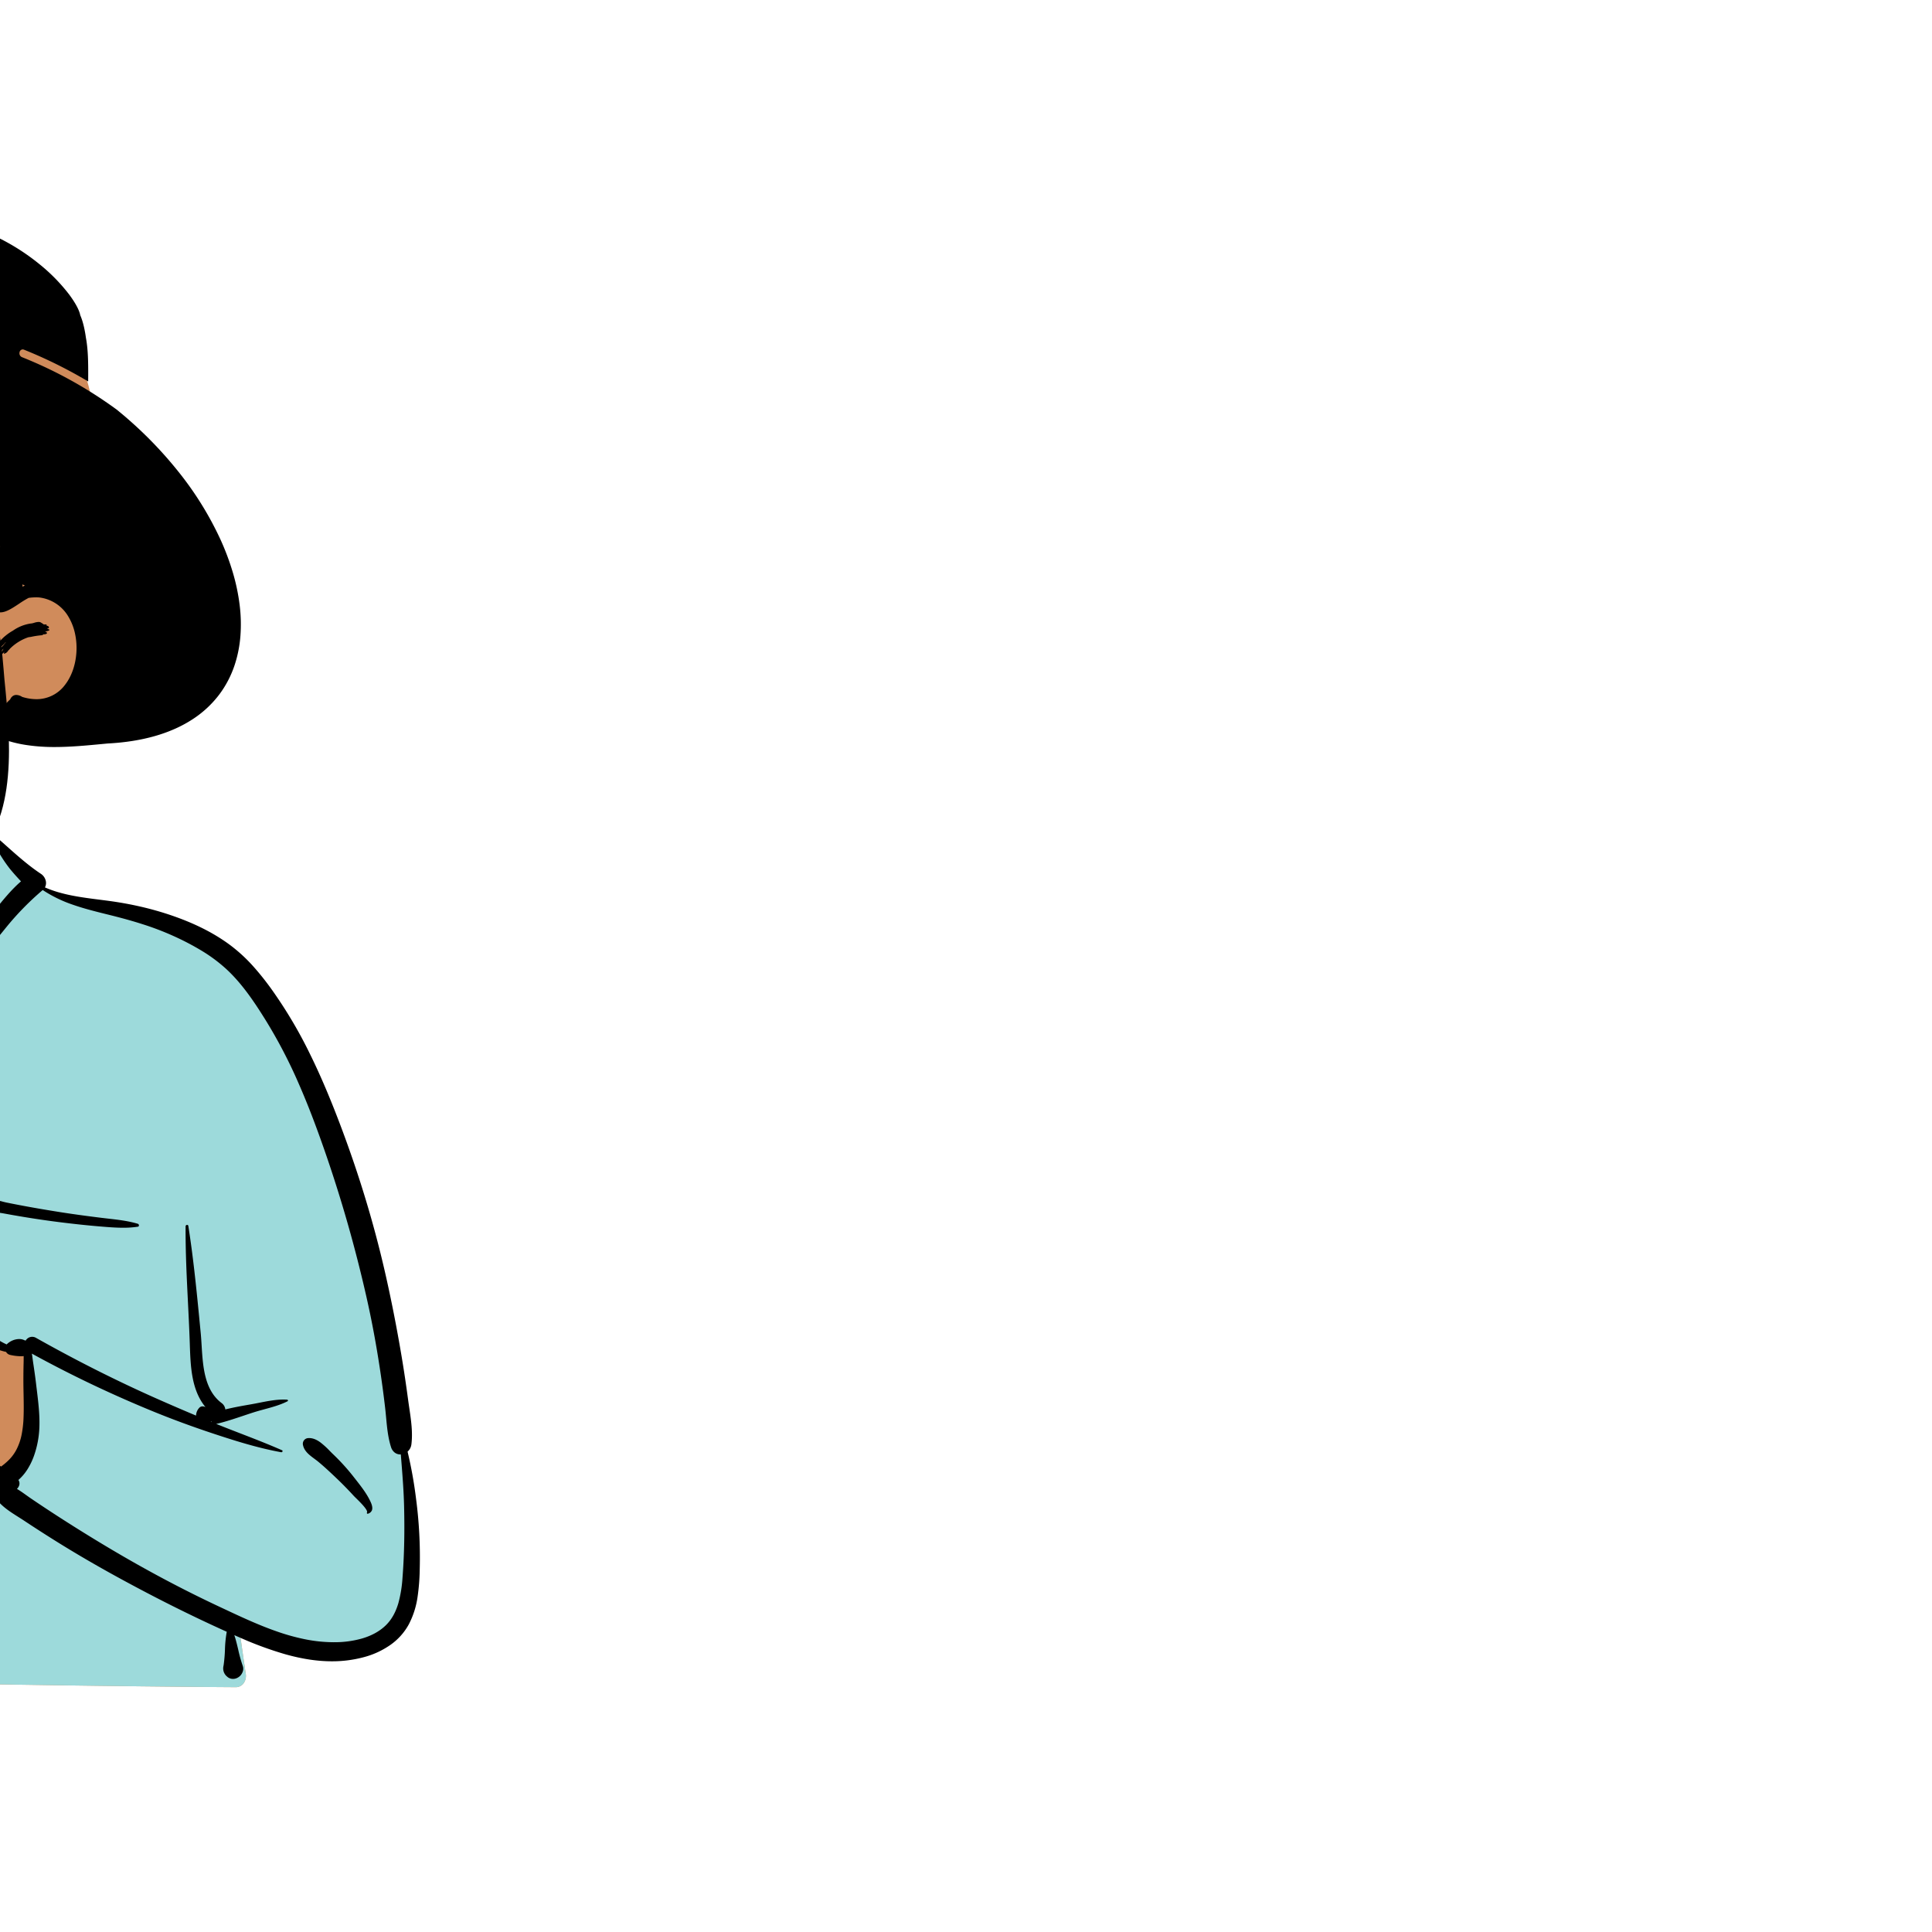 <?xml version="1.0" standalone="no"?>
<svg viewBox="-350 -150 1500 1500" style="width: 487.5px; height: 487.5px; justify-content: center; align-self: center; transform: scale(-1, 1);" xmlns="http://www.w3.org/2000/svg" width="609" height="609"><g transform="rotate(0 415.913 588.964)"><g id="body_Coffee" data-name="body/Coffee" transform="translate(0 459)"><rect id="_Cup" data-name="☕️ Cup" width="229" height="282" transform="translate(461 279)" fill="#fdea6b"></rect><path id="_Skin" data-name="✋ Skin" d="M138.156,716.926h-.015a7.574,7.574,0,0,1-5.939-2.6,9.854,9.854,0,0,1-2-7.836c1.015-6.725,2-13.565,2.951-20.179l0-.011,0-.025c.525-3.648,1.068-7.42,1.61-11.13a249.267,249.267,0,0,1-63.394,8.715,196.276,196.276,0,0,1-27.022-1.834A174.95,174.95,0,0,1,17.771,676.2c-.416-.424-.572-.771-.462-1.031.19-.453,1.146-.663,3.01-.663.7,0,1.425.027,2.172.058l.173.007c.641.026,1.246.051,1.737.051a4.035,4.035,0,0,0,.993-.079A52.221,52.221,0,0,1,8.3,655.329a63.709,63.709,0,0,1-4.648-11.683,85.987,85.987,0,0,1-2.612-12.634,149.288,149.288,0,0,1-.8-26.827c.436-9.074,1.38-18.059,2.292-26.747l0-.015c.5-4.8.98-9.338,1.356-13.734,3.2-20.636,6.115-42.069,8.934-62.8l0-.017c7.2-52.933,14.645-107.667,28.012-159.773,3.453-13.46,7.233-26.45,11.236-38.609,4.29-13.032,9.009-25.637,14.024-37.465,5.313-12.53,11.153-24.647,17.358-36.016A360.318,360.318,0,0,1,104.7,194.751a247.02,247.02,0,0,1,26.925-30.586,225.748,225.748,0,0,1,31.822-25.546,197.158,197.158,0,0,1,35.969-18.858,173.423,173.423,0,0,1,39.365-10.519l1.51-.206c2.608-.348,5.322-.664,7.947-.969,13.757-1.6,27.979-3.256,39.611-10.492,6.05-4.829,10.7-11.171,15.207-17.3,3.548-4.832,6.9-9.4,10.646-12.8a23.8,23.8,0,0,1,5.974-4.094,16.724,16.724,0,0,1,6.949-1.592h.085a13.278,13.278,0,0,1,6.166,2.022c2.243,1.229,4.643,2.885,7.183,4.638,2.375,1.639,4.83,3.333,7.353,4.813.343-5.927,2.3-11.227,4.187-16.353a56.552,56.552,0,0,0,3.164-10.548l.1-.681c.243-1.77.378-3.524.508-5.219.557-7.256,1.083-14.108,9.833-21.285a68.619,68.619,0,0,1,13.729-7.862,120.026,120.026,0,0,1,17.415-6.05,155.17,155.17,0,0,1,19.522-3.888A151.408,151.408,0,0,1,435.92,0a107.645,107.645,0,0,1,23.557,2.389c7.534,1.7,13.836,4.27,18.733,7.634a63.745,63.745,0,0,1,12.1,10.959,73.845,73.845,0,0,1,8.668,12.7c4.895,8.936,8.216,18.511,11.733,28.649,2.55,7.35,5.186,14.949,8.482,22.3a20.055,20.055,0,0,1,8.608-1.766,32.215,32.215,0,0,1,15.517,4.272,25.529,25.529,0,0,1,6.013,4.672,15.213,15.213,0,0,1,3.512,5.769c2.4,2.921,3.466,8.94,4.5,14.761v.006c.75,4.236,1.458,8.237,2.639,11.039,7.61,1.211,14.993,2.748,21.943,4.566a189.37,189.37,0,0,1,19.637,6.268,162.076,162.076,0,0,1,17.478,7.877,145.67,145.67,0,0,1,15.467,9.393,138.71,138.71,0,0,1,13.6,10.815A140.347,140.347,0,0,1,660,174.444a150.443,150.443,0,0,1,10.321,13.381,169.62,169.62,0,0,1,8.9,14.524,216,216,0,0,1,14.131,32.106,336.618,336.618,0,0,1,10.223,35.561c5.494,23.491,9.349,48.374,13.447,78.509,5.474,30.877,13.016,62.283,20.31,92.654v.005h0c4.732,19.7,9.624,40.076,13.923,60.173,4.823,22.546,8.365,42.322,10.828,60.458a474.943,474.943,0,0,1,4.6,60.873c.075,10.4-.266,20.708-1.014,30.633-.785,10.415-2.045,20.773-3.745,30.785a65.121,65.121,0,0,1,6.354,11.418,11.247,11.247,0,0,1,1.521,6.053,12.663,12.663,0,0,1-1.676,5.878,10.99,10.99,0,0,1-9.509,5.791h-.006c-.162,0-.328,0-.493-.012-3.249-.285-6.539-.605-9.721-.914h-.013c-8.083-.785-16.44-1.6-24.738-1.907-16.838-.585-34.969-.869-55.428-.869-11.929,0-24.891.094-40.793.3l-4.373.058c-64.888.807-130.839,1.948-194.618,3.052C333.3,714.595,234.922,716.3,138.156,716.926ZM492.333,354.663v0c-2.216,9.559,1.359,17.335,5.143,25.567a88.084,88.084,0,0,1,5.311,13.509c.9,3.279.557,8.343.254,12.81-.124,1.822-.241,3.542-.254,4.939.168,2.678,1.6,5.632,2.989,8.488,1.766,3.638,3.591,7.4,2.969,10.786-1.461,7.955-5.356,15.943-9.123,23.668-3.209,6.581-6.527,13.386-8.247,20.035a35.336,35.336,0,0,0-1.24,9.956,26.462,26.462,0,0,0,2.2,9.928c6,11.8,24.08,17.852,36.044,21.854l.06.02a52.778,52.778,0,0,0,10.5,2.749,74.265,74.265,0,0,0,11.739.894,95.721,95.721,0,0,0,34.933-6.78,70.652,70.652,0,0,0,14.864-8.024,43.021,43.021,0,0,0,10.717-10.714c4.83-7.184,10.229-21.449,14.566-32.91,2.668-7.05,4.971-13.135,6.691-16.492l1.02-14.243c1.188-16.724,2.447-35.814,2.354-50.71-.1-16.544-1.845-25.761-5.324-28.177-7.73-5.37-18.823-9.35-32.97-11.827a236.1,236.1,0,0,0-40.161-3.045c-15.058,0-28.274,1.009-36.709,1.855-9.8.984-15.988,2.029-16.515,2.375-1.2.791-2.22,1.388-3.118,1.915-2.491,1.462-3.994,2.345-5.787,5.177-2.385.317-4.818.651-7.231.994-1.6.524-2.44,1.608-2.235,2.9a3.285,3.285,0,0,0,1.328,2.04,4.764,4.764,0,0,0,2.9.914,6.57,6.57,0,0,0,2.331-.451Z" transform="translate(29 -16)" fill="#d08b5b"></path><path id="_Top" data-name="👕 Top" d="M138.141,655.075a7.574,7.574,0,0,1-5.939-2.6,9.854,9.854,0,0,1-2-7.836c1.018-6.741,2-13.578,2.953-20.189l.023-.162c.519-3.6,1.055-7.33,1.59-10.994a249.265,249.265,0,0,1-63.394,8.715,196.278,196.278,0,0,1-27.022-1.834,174.942,174.942,0,0,1-26.584-5.819c-.416-.424-.571-.771-.462-1.031.19-.453,1.146-.663,3.01-.663.7,0,1.424.027,2.172.058l.173.007c.642.026,1.248.051,1.737.051a4.034,4.034,0,0,0,.993-.079A52.222,52.222,0,0,1,8.3,593.478a63.708,63.708,0,0,1-4.648-11.683A85.977,85.977,0,0,1,1.043,569.16a149.288,149.288,0,0,1-.8-26.827c.436-9.074,1.38-18.059,2.292-26.747.5-4.805.981-9.344,1.358-13.749,3.2-20.636,6.115-42.068,8.934-62.8l0-.017c7.2-52.933,14.645-107.667,28.012-159.773,3.453-13.46,7.233-26.45,11.236-38.609,4.29-13.032,9.008-25.637,14.024-37.465,5.313-12.53,11.153-24.647,17.358-36.016A360.316,360.316,0,0,1,104.7,132.9a247.02,247.02,0,0,1,26.925-30.586,225.749,225.749,0,0,1,31.822-25.546A197.159,197.159,0,0,1,199.418,57.91a173.423,173.423,0,0,1,39.365-10.519l1.51-.206,1.52-.2c2.121-.27,4.311-.525,6.43-.771,13.755-1.6,27.978-3.255,39.608-10.492,6.049-4.829,10.7-11.171,15.207-17.3,3.4-4.629,6.608-9,10.164-12.353a25.452,25.452,0,0,1,5.638-4.136A16.949,16.949,0,0,1,325.345,0l9.928,6.092,57.659,28.5c5.563,1.558,9.794,3.294,12.575,5.161s4.192,3.916,4.192,6.092V90.366c0,2.965,2.647,7.875,7.867,14.595s13.162,15.438,23.6,25.912l19.382-19.321-.434-2.53c-1.836-10.852-2.767-18.211-2.767-21.875,0-.986,1.2-2.684,3.555-5.047a130.319,130.319,0,0,1,10.666-9.2c9.437-7.483,23.791-17.866,42.664-30.86l16.591-15.62-1.769-5.379a30.879,30.879,0,0,1,7.686,1.387,32.562,32.562,0,0,1,7.12,3.173c4.624,2.781,7.815,6.376,8.985,10.123,2.4,2.921,3.466,8.94,4.5,14.761v.006c.75,4.236,1.458,8.237,2.639,11.039,7.61,1.211,14.993,2.748,21.943,4.566a189.368,189.368,0,0,1,19.637,6.268,162.076,162.076,0,0,1,17.478,7.877,145.67,145.67,0,0,1,15.467,9.393,138.709,138.709,0,0,1,13.6,10.815A140.344,140.344,0,0,1,660,112.593a150.444,150.444,0,0,1,10.321,13.381,169.621,169.621,0,0,1,8.9,14.524A216,216,0,0,1,693.354,172.6a336.619,336.619,0,0,1,10.223,35.561c5.494,23.491,9.349,48.374,13.447,78.509,5.474,30.877,13.016,62.283,20.31,92.654v.005h0c4.732,19.7,9.624,40.076,13.923,60.173,4.823,22.546,8.365,42.322,10.828,60.458a474.944,474.944,0,0,1,4.6,60.873c.075,10.4-.266,20.708-1.014,30.633-.785,10.415-2.045,20.772-3.745,30.785a65.114,65.114,0,0,1,6.354,11.418,11.246,11.246,0,0,1,1.521,6.053,12.664,12.664,0,0,1-1.676,5.878,10.99,10.99,0,0,1-9.509,5.791h-.006c-.161,0-.327,0-.493-.011-3.238-.285-6.52-.6-9.694-.912l-.027,0c-8.089-.786-16.45-1.6-24.751-1.908-16.843-.585-34.974-.869-55.43-.869-11.927,0-24.888.094-40.791.3l-4.373.058c-64.865.807-130.816,1.948-194.594,3.051h-.022c-95.138,1.646-193.514,3.347-290.281,3.977ZM302.573,391.284l-8.024,58.2,19.3,41.559,43.7-14.721,71.21-18.77L469.618,416.1l23.05-7.738a42.407,42.407,0,0,0-2.519,12.091,26.818,26.818,0,0,0,2.184,12.048c6,11.8,24.08,17.852,36.044,21.854l.06.02a52.789,52.789,0,0,0,10.5,2.75,74.261,74.261,0,0,0,11.739.894,95.727,95.727,0,0,0,34.933-6.78,70.655,70.655,0,0,0,14.864-8.024A43.02,43.02,0,0,0,611.188,432.5c4.83-7.184,10.229-21.449,14.566-32.91,2.668-7.05,4.971-13.135,6.691-16.492l1.319-18.5c1.17-16.8,2.227-34.273,2.037-48.186-.211-15.458-1.947-24.107-5.307-26.441-7.73-5.37-18.823-9.349-32.97-11.827a236.1,236.1,0,0,0-40.161-3.045c-15.058,0-28.274,1.009-36.709,1.855-9.8.984-15.988,2.029-16.515,2.375-1.2.791-2.22,1.388-3.118,1.915-2.491,1.462-3.994,2.345-5.787,5.177l-1.264.169,7.111-9.645-2.517-1.345c-8.943-4.742-16.426-8.348-22.242-10.719s-10.13-3.573-12.82-3.573c-2.815,0-7.164,2.216-12.928,6.586a225.622,225.622,0,0,0-21.818,19.759l-1.543.713a274.3,274.3,0,0,0-26.389,13.77c-6.978,4.244-12.251,8.219-15.674,11.815l-.246.26c-6.918,7.422-20.8,27.427-41.275,59.459l-29.786,17.616Zm199.674-61.213-10.768-20.614V293.08a7.31,7.31,0,0,0,.854-.268c-2.216,9.56,1.358,17.336,5.142,25.569a99.619,99.619,0,0,1,4.773,11.689Z" transform="translate(29 45.851)" fill="#9ddadb"></path><path id="_Ink" data-name="🖍 Ink" d="M145.082,687.489a7.273,7.273,0,0,1-3.363-.824l-.243-.133-.408-.234a8.148,8.148,0,0,1-3.277-3.809,6.751,6.751,0,0,1-.3-4.981,112,112,0,0,0,3.559-12.762c.88-3.719,1.789-7.562,3.025-11.239l-2.1.937-2.763,1.2a273.17,273.17,0,0,1-34.7,12.714c-13.107,3.679-24.96,5.468-36.236,5.468A94.56,94.56,0,0,1,43.6,670.64a64.759,64.759,0,0,1-20.208-9.2A47.013,47.013,0,0,1,8.572,645.092a66.293,66.293,0,0,1-6.744-21.058A166.607,166.607,0,0,1,.113,601.862a347.237,347.237,0,0,1,2.9-54.514,331.067,331.067,0,0,1,6.54-36.3,8.969,8.969,0,0,1-2.971-5.721c-1.148-9.266.276-18.878,1.652-28.174l0-.025c.312-2.109.635-4.289.918-6.409,1.572-11.773,3.194-22.619,4.961-33.156,3.844-22.936,8.256-45.3,13.113-66.469,4.421-19.271,9.661-38.845,15.575-58.177,5.782-18.9,12.358-38.067,19.548-56.966l1.251-3.27c7.435-19.331,14.581-35.875,21.845-50.576a351.226,351.226,0,0,1,27.9-47.45A214.113,214.113,0,0,1,129.432,134.2a122.612,122.612,0,0,1,19.234-17.431c12.277-8.873,26.784-16.1,44.35-22.1A240.839,240.839,0,0,1,216.873,87.9c7.819-1.8,16.027-3.283,24.4-4.423,2.482-.338,5.025-.661,7.485-.974,14.31-1.821,29.106-3.7,42.352-9.527a7.27,7.27,0,0,1-.464-5.742,8.9,8.9,0,0,1,3.5-4.737c9.694-6.4,18.757-14.488,27.522-22.306,1.283-1.144,2.609-2.327,3.922-3.49a2.89,2.89,0,0,1,1.93-.765,2.941,2.941,0,0,1,2.471,1.4,2.723,2.723,0,0,1,.015,2.77A112.925,112.925,0,0,1,318.484,58.34c-2.859,3.543-5.912,6.872-8.786,9.942,7.6,6.572,14.053,14.6,20.3,22.362l.383.476c1.944,2.416,3.885,4.887,5.763,7.277,5.916,7.529,12.033,15.313,18.87,22.241a80.886,80.886,0,0,0,14.177,11.554,79.122,79.122,0,0,0,16.423,7.948l2.4.833a95.218,95.218,0,0,1,17.667,7.91c6.19,3.756,10.691,8.088,13.76,13.244a2.474,2.474,0,0,1,0,2.548,2.745,2.745,0,0,1-2.314,1.42,2.4,2.4,0,0,1-1.28-.376c-7.456-4.617-15.9-6.925-24.071-9.157-4.66-1.273-9.478-2.59-14.089-4.323a90.765,90.765,0,0,1-17.3-8.734,102.348,102.348,0,0,1-15.182-12.076c-7.843-7.517-14.765-16.045-21.458-24.291l-.034-.042c-1.367-1.684-2.78-3.425-4.18-5.131a221.583,221.583,0,0,0-26.689-26.945A102.219,102.219,0,0,1,269.07,86.544c-8.022,2.791-16.329,4.913-25.577,7.2l-1.894.469c-10.127,2.507-18.348,4.794-25.871,7.2A219.245,219.245,0,0,0,190.662,111a204,204,0,0,0-21.1,11.06,120.954,120.954,0,0,0-19.1,14.166c-12.794,11.741-22.678,26.906-30.939,40.2a387.374,387.374,0,0,0-25.809,49.74c-6.6,15.1-13.006,31.736-20.152,52.34-6.315,18.212-12.221,36.928-17.553,55.629C50.722,352.68,45.86,371.694,41.56,390.647c-4.231,18.652-7.78,37.716-10.85,58.28-1.39,9.309-2.652,18.839-3.752,28.327-.284,2.448-.518,4.956-.745,7.382l0,.021c-.711,7.6-1.446,15.458-3.793,22.814a8.451,8.451,0,0,1-2.968,4.377,7.142,7.142,0,0,1-4.272,1.376c-.123,0-.247,0-.369-.009l-.638,7.979c-.814,10.231-1.631,21.128-1.9,31.983-.483,19.463-.144,36.9,1.039,53.3l.181,2.422a97.888,97.888,0,0,0,3.223,19.811c2.147,7.262,5.345,12.89,9.778,17.206,4.656,4.535,10.812,7.957,18.294,10.169a77.606,77.606,0,0,0,20.928,2.929c.434.005.866.008,1.285.008a113.916,113.916,0,0,0,22.227-2.312,164.53,164.53,0,0,0,21.722-6.026c14.291-4.953,28.137-11.452,41.528-17.738l3.466-1.626c14.188-6.646,28.568-13.839,42.74-21.38,13.8-7.343,27.812-15.232,41.643-23.447,13.812-8.2,27.744-16.844,41.408-25.681,6.636-4.293,13.341-8.736,19.93-13.2,1.315-.892,2.626-1.828,3.894-2.734l0,0c2.36-1.685,4.8-3.427,7.3-4.907a6.176,6.176,0,0,1-1.872-3.215,4.854,4.854,0,0,1,.725-3.705,37.876,37.876,0,0,1-7.157-8.486,53.372,53.372,0,0,1-4.949-10.306,74.565,74.565,0,0,1-4.176-22c-.376-9.675.813-19.462,1.963-28.926l.006-.05c.184-1.515.374-3.082.555-4.621.679-5.789,1.516-11.5,2.318-16.816.14-.927.262-1.852.392-2.83.177-1.334.359-2.714.586-4.073-14.842,8.156-30.2,16.03-45.647,23.406-15.24,7.277-31.016,14.283-46.891,20.823-15.707,6.472-31.848,12.43-49.344,18.214l-3.379,1.112c-9.562,3.13-16.948,5.393-23.947,7.335-8.831,2.451-16.795,4.307-24.347,5.674a.829.829,0,0,1-.148.013.99.99,0,0,1-.925-.777.658.658,0,0,1,.423-.778c10.561-4.66,21.539-8.9,32.155-13.007,5.376-2.078,10.936-4.227,16.371-6.4l2.654-1.081a5.316,5.316,0,0,1-.951-.138c-6.7-1.618-13.455-3.884-19.984-6.076l-.016-.005c-2.679-.9-5.449-1.829-8.159-2.694s-5.578-1.644-8.354-2.4c-6.138-1.667-12.486-3.39-18.015-6.241a.564.564,0,0,1-.313-.641.732.732,0,0,1,.645-.582c.908-.063,1.859-.095,2.827-.095,6.188,0,12.624,1.271,18.848,2.5,2.111.417,4.1.811,6.1,1.159l3.336.584c5.113.9,11.055,1.984,16.863,3.427a7.127,7.127,0,0,1,2.723-4.831c13.552-10.036,14.688-28.547,15.691-44.879v-.009c.206-3.346.4-6.506.693-9.532l1.293-13.344c2.193-22.526,4.642-46.478,8.332-69.889a.889.889,0,0,1,.932-.775,1.14,1.14,0,0,1,1.186,1.061c.13,19.688-.865,39.646-1.827,58.947-.442,8.87-.9,18.042-1.242,27.08l-.168,4.707-.025.742c-.591,17.47-1.2,35.533-12.2,48.965a4.527,4.527,0,0,1,2.247-.624,3.436,3.436,0,0,1,2.683,1.214,9.191,9.191,0,0,1,2.42,5.956c9.7-4.067,19.825-8.434,30.088-12.98,15.762-6.983,31.782-14.57,47.615-22.548,15.405-7.764,31.046-16.106,46.487-24.8a5.836,5.836,0,0,1,8.05,2.047l.235-.034a1.011,1.011,0,0,1,.12-.01l.233-.011h.026a9.245,9.245,0,0,1,4.507-1.1,14.165,14.165,0,0,1,9.36,3.871c.089.086.171.18.244.263l.055.063a49.622,49.622,0,0,0,13.009-8.528,104.48,104.48,0,0,0,11.283-12.118c3.169-3.944,6.339-8.341,9.691-13.441,2.745-4.178,5.432-8.546,8.031-12.771,3.943-6.409,8.02-13.035,12.437-19.238A111.4,111.4,0,0,1,390.1,344.456a89.081,89.081,0,0,1,20.067-13.869,122.326,122.326,0,0,1,22.8-8.74,1.555,1.555,0,0,1,.427-1.276,2.2,2.2,0,0,1,1.509-.862,2.148,2.148,0,0,1,.922.249.374.374,0,0,1,.167.158l1.536-2.625c1.117-1.9,1.752-2.926,2-3.237,1.775-2.236,3.624-4.48,5.5-6.672a47.4,47.4,0,0,1,10.956-9.925,20.742,20.742,0,0,1,11.175-3.09c5.6,0,11.333,1.872,16.874,3.682l.127.041c3.705,1.21,7.463,2.467,11.1,3.682l.1.033c1.91.638,3.885,1.3,5.828,1.944l.585.192c.35.112.7.223,1.094.345a30.468,30.468,0,0,1,5.825,2.27,8.871,8.871,0,0,1,4.671,9.817,191.481,191.481,0,0,1,47.109-5.607,246.192,246.192,0,0,1,39.141,3.247,285.378,285.378,0,0,1,37.779,8.832,4.746,4.746,0,0,1,3.325,3.324,286.242,286.242,0,0,1,4.678,34.905,227.7,227.7,0,0,1-.217,35.2,198.856,198.856,0,0,1-4.832,29.926,161.721,161.721,0,0,1-9.851,28.645l-.48,1.045c-5.02,10.854-10.135,19.446-15.637,26.268a62.274,62.274,0,0,1-10.9,10.747,40.018,40.018,0,0,1-13.2,6.684,56.632,56.632,0,0,1-15.52,1.841c-4.546,0-9.165-.329-13.633-.646-2.345-.167-4.77-.339-7.111-.457-2.584-.13-5.228-.237-7.785-.341h-.006c-8.861-.359-18.023-.729-26.852-2.131a42.808,42.808,0,0,1-14.1-4.713,35.748,35.748,0,0,1-11.2-9.692c-5.443-7.163-8.306-15.9-10.589-24.271-1.228.391-2.237.744-3.173,1.11a34.9,34.9,0,0,0-11.517,7.769c-3.226,3.125-6.173,6.609-9.024,9.979a112.484,112.484,0,0,1-11.094,11.9,85.169,85.169,0,0,1-22.7,14.169,148.748,148.748,0,0,1-21.613,7.238c-7.344,1.913-14.921,3.477-22.247,4.99l-.062.013c-3.153.651-6.414,1.325-9.613,2.017l-1.262.275c-5.7,1.25-13.159,2.986-20.368,5.335a95.757,95.757,0,0,0-19.17,8.412,8.19,8.19,0,0,1-2.71,5.337,6.817,6.817,0,0,1,2.071,3.688,6.122,6.122,0,0,1-.916,4.414c-4.352,6.907-11.4,11.363-18.209,15.673l-.009.006c-1.318.834-2.682,1.7-4,2.56l-.524.346c-7.878,5.223-15.937,10.415-23.951,15.43-15.7,9.827-32.055,19.374-50.015,29.184-13.945,7.618-27.842,14.9-41.305,21.64-14.188,7.1-28.36,13.842-42.122,20.028a93.579,93.579,0,0,1,1.4,13.971,114.62,114.62,0,0,0,.956,11.451l.2,1.2a8.173,8.173,0,0,1-2.345,7.785l-.228.209,0-.028-.2.185-.068.057.023-.018a7.265,7.265,0,0,1-.765.62l-.333.214A6.739,6.739,0,0,1,145.082,687.489ZM307.618,436.868c.01.693.012,1.406.015,2.035,0,1.023.008,1.989.034,2.951.115,4.367.174,9.023.174,13.838,0,3.488-.068,7.033-.134,10.461-.117,6.074-.238,12.353.019,18.522a82.571,82.571,0,0,0,1.428,12.887,43.736,43.736,0,0,0,4.236,12.207,32.871,32.871,0,0,0,5.214,7.2,49.123,49.123,0,0,0,6.552,5.649,106.471,106.471,0,0,1,18.667-8.886A180.006,180.006,0,0,1,363.8,507.76c5.337-1.3,10.806-2.476,16.1-3.615l.007,0c10.925-2.352,22.222-4.783,32.99-8.419a86.782,86.782,0,0,0,21.793-10.619c6.532-4.5,11.736-10.571,16.767-16.438l.057-.067q.655-.764,1.312-1.527l.873-1.008c5.55-6.366,11.814-12.752,19.993-16.35a61.463,61.463,0,0,1,8.642-2.78c4.807-1.293,9.775-2.63,13.523-5.549,3.112-2.426,3.424-5.874,3.754-9.525l.019-.214a18.619,18.619,0,0,1-2.656.177,48.206,48.206,0,0,1-6.617-.621l-.014,0c-.855-.12-1.738-.244-2.593-.344l-2.008-.235a81.514,81.514,0,0,1-10.851-1.847.709.709,0,0,1,0-1.356,90.322,90.322,0,0,1,12.333-2.02l.527-.062,1.027-.128c.5-.066,1.016-.137,1.514-.206l.012,0a48.79,48.79,0,0,1,6.621-.614,17.4,17.4,0,0,1,3.842.391,32.775,32.775,0,0,1,3.111-7.708c.6-1.077,1.349-2.182,2.144-3.352,1.836-2.7,3.733-5.5,4.086-8.394a6.77,6.77,0,0,0-.723-3.8l-.2-.374a3.162,3.162,0,0,0-.963-1.161.823.823,0,0,1-.365.185,5.863,5.863,0,0,1-6.97-2.773,110.375,110.375,0,0,1-11.944.591c-2.041.027-3.969.053-5.828.136l-5.563.269c-1.831.084-4.242.18-6.652.181a52.349,52.349,0,0,1-11.092-.99.982.982,0,0,1-.711-.9.847.847,0,0,1,.476-.9c5.963-2.55,12.9-3.573,19.6-4.561.974-.144,1.981-.292,2.95-.441,2.732-.42,5.523-.779,8.223-1.126l.067-.009c1.335-.172,2.715-.349,4.07-.532.878-.118,1.792-.265,2.677-.406h.008a55.3,55.3,0,0,1,5.808-.72,16.44,16.44,0,0,0,3.382-7.477,18.327,18.327,0,0,0-.362-7.957,17.863,17.863,0,0,0-3.5-6.788,15,15,0,0,0-6.154-4.452,10.925,10.925,0,0,1-4.543.9,32.5,32.5,0,0,1-3.885-.317l-.014,0c-.761-.092-1.547-.187-2.361-.257-4.385-.376-8.015-.551-11.425-.551h-.415a98.08,98.08,0,0,0-9.818.72,96.753,96.753,0,0,1-10.138.727,36.791,36.791,0,0,1-4.209-.224,2.09,2.09,0,0,1-1.676-1.417,1.326,1.326,0,0,1,.484-1.464,29.607,29.607,0,0,1,10.512-5.218,79.848,79.848,0,0,1,11.725-2.326l1.58-.211c.69-.09,1.43-.193,2.146-.293,2.053-.285,4.376-.608,6.742-.822a5.062,5.062,0,0,1,4-2.764c.528-.072,1.064-.118,1.583-.162l.174-.015-.009-.058a3.536,3.536,0,0,0,2.944-1.775c1.633-2.6,1.291-7.374.326-9.655-1.167-2.758-3.572-4.763-7.149-5.959a32.783,32.783,0,0,0-10.207-1.361c-1.5,0-3.062.058-4.9.182a146.081,146.081,0,0,0-26.421,4.222,115.68,115.68,0,0,0-24.99,9.41,77.332,77.332,0,0,0-20.541,15.908,144.57,144.57,0,0,0-15.786,20.76l-.45.7c-1.545,2.4-3.116,4.933-4.635,7.381l-.01.015c-3.923,6.322-7.979,12.859-12.575,18.842a70.269,70.269,0,0,1-15.865,15.607c-8.881,6.063-17.387,10.028-25.28,11.785A4.636,4.636,0,0,1,318.3,435.9l-.615.141a38.5,38.5,0,0,1-7.819.938A20.86,20.86,0,0,1,307.618,436.868ZM161.993,487.562a3.925,3.925,0,0,1-.276.374l-.152.176.788-.319ZM539.474,317.177c-8.869,0-17.9.239-26.389.483a14.386,14.386,0,0,1-4.914,6.907,13.517,13.517,0,0,1-7.793,3.065,22.843,22.843,0,0,1,3.586,10.956,24.137,24.137,0,0,1-1.868,11.252,30.006,30.006,0,0,1,8.725,5.3,27.9,27.9,0,0,1,6.448,8.262,28.868,28.868,0,0,1,2.5,6.885,28.153,28.153,0,0,1,.663,7.011,29.894,29.894,0,0,1-3.716,13.385,18.109,18.109,0,0,1,4.526,6.619,19.346,19.346,0,0,1,1.434,8.022c-.227,5.314-3.041,9.926-5.762,14.385-.351.575-.713,1.168-1.059,1.747-2.615,4.376-3.176,8.321-3.826,12.888-.15,1.053-.3,2.141-.49,3.272a20.638,20.638,0,0,1-5.2,10.82,28.927,28.927,0,0,1-9.861,6.706l.407,1.6a81.2,81.2,0,0,0,3.663,11.486,30.533,30.533,0,0,0,6.415,9.936c6.723,6.7,16.944,7.138,25.962,7.527.774.033,1.471.064,2.16.1l.463.022c7.158.358,14.432.773,21.467,1.174h.015l.054,0,4.814.274,6.587.368c2.066.114,4.5.23,6.9.23a43.057,43.057,0,0,0,11.056-1.216,26.337,26.337,0,0,0,10.123-5.077c6.193-5.014,11.961-11.936,17.143-20.576a143.2,143.2,0,0,0,11.421-24.382,163.788,163.788,0,0,0,7.031-25.7,193.117,193.117,0,0,0,3.078-26.443,234.181,234.181,0,0,0-.28-26.7c-.564-8.549-1.588-17.459-3.042-26.482a292.04,292.04,0,0,0-58.232-12.5A316.135,316.135,0,0,0,539.474,317.177ZM472.3,315.426a49.132,49.132,0,0,1,12,1.345,28.927,28.927,0,0,1,10.436,4.856c.013-.021.024-.043.035-.064s.034-.065.055-.1a26.315,26.315,0,0,1,3.315-3.882l.039-.041c.113-.107.226-.219.346-.344l.669-.712-1.529-.529c-2.329-.824-4.944-1.81-6.507-2.4-.63-.238-1.084-.409-1.261-.472l-.042-.014-2.132-.721-.007,0c-3.4-1.151-6.925-2.341-10.371-3.562-.615-.218-1.221-.445-1.863-.687-2.779-1.043-5.653-2.122-8.554-2.122a10.647,10.647,0,0,0-1.7.133,20.207,20.207,0,0,0-8.033,3.545,78.7,78.7,0,0,0-7.336,5.934l-.007.006c-1.281,1.124-2.491,2.185-3.689,3.156l2.825-.549C456.506,316.763,464.53,315.427,472.3,315.426Zm190.64,371.121a3.03,3.03,0,0,1-1.885-.649,2.757,2.757,0,0,1-1.024-1.917l-.449-4.33a73.363,73.363,0,0,0-3.1-16.168,89.2,89.2,0,0,1-3.945-19.123c-1.157-10.238-1.672-20.738-2.1-30.614l-.3-7.069c-.956-22.085-1.363-43.669-1.211-64.151.164-21.988.978-43.56,2.421-64.118l.219-3.047c.908-12.347,1.793-21.8,2.872-30.66,1.381-11.342,3.06-21.393,5.133-30.727,5.042-22.706,12.507-41.369,22.823-57.056a.744.744,0,0,1,.635-.352.782.782,0,0,1,.612.292.73.73,0,0,1,.125.638c-5.189,21.255-10.456,44.095-13.833,67.1-1.327,9.038-2.344,18.29-3.108,28.284-.68,8.9-1.143,18.192-1.414,28.4-.5,18.958-.252,38.253-.008,56.913l0,.182c.041,3.15.084,6.407.122,9.608l.025,2.128c.224,19.689.558,42.985,1.335,66.491.089,2.7.2,5.458.31,8.123.342,8.4.7,17.086.395,25.586a75.939,75.939,0,0,1-1.292,10.219c-.43,2.479-.874,5.042-1.119,7.614a88.741,88.741,0,0,0,.056,13.15c.045.834.1,1.779.139,2.691a2.426,2.426,0,0,1-.61,1.843A2.477,2.477,0,0,1,662.938,686.547Zm110.421-1.854a8.922,8.922,0,0,1-6.448-2.629,6.4,6.4,0,0,1-1.732-4.914c1.54-23.4,2.806-48.539,1.66-73.8-1.108-24.373-3.426-49.177-6.889-73.724-2.152-15.256-5.135-30.624-8.02-45.486-1.007-5.186-2.048-10.548-3.045-15.865l-.6-3.226c-2.995-16.22-6.128-32.7-9.158-48.632l-.006-.03-.651-3.426-4.931-25.988c-6.736-35.464-14.658-76.64-23.441-116.528l-.5-2.275c-4.982-22.24-10.243-39.948-16.558-55.729a210.919,210.919,0,0,0-12.555-26.235,159.02,159.02,0,0,0-16.5-23.75,133.512,133.512,0,0,0-10-10.573c-3.384-3.21-7.048-6.355-10.89-9.347A188.312,188.312,0,0,0,619.2,126.851c-7.5-4.2-15.932-8.391-25.786-12.806-9.037-4.05-18.352-7.886-26.57-11.271a1.291,1.291,0,0,1-.815-1.466,1.1,1.1,0,0,1,1.107-.929,1.53,1.53,0,0,1,.352.043l2.851.68c19.871,4.76,40.943,10.2,60.913,19.74a131.236,131.236,0,0,1,26.977,17.247,142.279,142.279,0,0,1,22.188,23.088c11.681,15.219,21.062,33,28.679,54.346,7.24,20.293,12.059,41.56,15.818,59.687,4.437,21.394,8.756,43.184,12.932,64.256,4.581,23.115,9.318,47.016,14.228,70.477l1.742,8.354c5.215,25.082,9.055,44.428,12.453,62.728,4.244,22.857,7.669,43.5,10.471,63.1l.435,3.065c3.573,25.491,5.585,46.45,6.332,65.96.44,11.508.424,22.66-.048,33.147a312.293,312.293,0,0,1-3.175,32.9,6.129,6.129,0,0,1-2.461,4.172A7.568,7.568,0,0,1,773.359,684.693Zm-301.29-36.7a4.755,4.755,0,0,1-4.548-3.25,55.074,55.074,0,0,1-2.147-16.167c-.025-5.577.458-11.192.926-16.621v-.015c.137-1.595.267-3.1.385-4.611l.724-9.316c.642-8.355,1.374-18.211,1.939-27.962.75-12.9,1.377-26.029,1.943-38.3.182-3.945.384-8.015.616-12.442l.337-6.218c.038-.683.071-1.385.1-2.064.218-4.658.443-9.475,2.32-13.655a1.7,1.7,0,0,1,1.623-.964,2.009,2.009,0,0,1,1.777.964c2.318,4.278,2.788,9.738,3.2,14.555l0,.024c.045.518.091,1.053.138,1.571l.051.552c.745,7.872,1.208,13.93,1.5,19.642.635,12.457.938,25.013.9,37.318-.045,14.307-.368,26.821-.986,38.257l-.186,3.416a147.928,147.928,0,0,1-1.734,17.078,52.2,52.2,0,0,1-5.21,16.033A4.071,4.071,0,0,1,472.069,647.992Zm-431.5-88.714a.526.526,0,0,1-.159-.025,4.69,4.69,0,0,1-3.071-2.421c-.688-1.511-.455-3.614.693-6.251,2.791-6.408,7.389-12.272,11.836-17.943l.077-.1q.654-.834,1.3-1.656A165.11,165.11,0,0,1,66.521,513.89l1.606-1.552c.621-.607,1.253-1.247,1.923-1.925a60.82,60.82,0,0,1,7.32-6.633c3.047-2.2,5.85-3.264,8.567-3.264.216,0,.434.007.65.021A4.382,4.382,0,0,1,90.745,506c-1.007,4.777-5.012,7.744-8.886,10.614-1.106.82-2.149,1.592-3.132,2.409-4.941,4.107-9.529,8.433-14.185,12.874-3.995,3.807-7.89,7.76-11.908,12.087l-1.441,1.561c-.244.267-.763.774-1.419,1.416l-.009.009c-3.117,3.048-9.6,9.391-8.727,11.29l.058.1a.542.542,0,0,1,.017.572A.637.637,0,0,1,40.567,559.278ZM420.514,435.6a9.026,9.026,0,0,1-6.334-2.687,14.353,14.353,0,0,1-3.677-6.437,26.619,26.619,0,0,1-.56-7.511c.056-2.954.113-6.009-.976-8.624a24.765,24.765,0,0,0-2.189-3.863,25.945,25.945,0,0,1-2.153-3.766,24.849,24.849,0,0,1-1.917-8.384,21.439,21.439,0,0,1,1.306-7.1c1.034-3.466,2.1-7.05.495-10a2.071,2.071,0,0,1,.088-1.979,1.5,1.5,0,0,1,1.311-.791h.037l.148.01a8.533,8.533,0,0,1,5.188,2.6,11.574,11.574,0,0,1,2.835,5.231,47.8,47.8,0,0,1,.979,5.61c.49,3.688.952,7.168,3.323,10.664,3.767,5.55,5.907,9.8,6.43,16.34.067.843.1,1.7.141,2.525v.012a31.415,31.415,0,0,0,.585,5.607l.442,1.876a17.576,17.576,0,0,1,.619,6.076,4.474,4.474,0,0,1-3.132,4.113A9.824,9.824,0,0,1,420.514,435.6ZM230.478,337.211a74.27,74.27,0,0,1-11.507-.8.95.95,0,0,1-.833-.928,1.3,1.3,0,0,1,.833-1.332c7.4-2.241,15.426-3.156,23.183-4.04,1.774-.2,3.607-.411,5.4-.633,8.3-1.03,19.209-2.429,30.042-4.12,10.808-1.688,20.576-3.349,29.862-5.078,4.457-.829,8.978-1.708,13.436-2.613.949-.193,1.9-.435,2.917-.691a29,29,0,0,1,6.936-1.177,9.9,9.9,0,0,1,3.678.646,3.72,3.72,0,0,1,2.31,2.62,2.993,2.993,0,0,1-.882,2.787c-2.7,2.708-6.474,3.28-10.121,3.833-.7.107-1.428.217-2.131.34l-.383.069c-5.063.937-10.255,1.847-15.431,2.705-9.861,1.633-19.67,3.056-29.153,4.229-11.22,1.389-21.067,2.426-30.106,3.172l-3.893.32C240.116,336.877,235.274,337.211,230.478,337.211Zm242.352-46.328a3.51,3.51,0,0,1-3.058-1.756c-3.93-6.527-5.931-14.058-7.865-21.342-.974-3.668-1.981-7.458-3.221-11.072-1.618-4.715-3.374-9.47-5.071-14.068l0-.007c-2.088-5.658-4.246-11.5-6.168-17.325a130.685,130.685,0,0,1-5.228-21,80.819,80.819,0,0,1-.637-21.494l-.045-.075a1.78,1.78,0,0,1-.1-.175l-1.143-2.5C437.223,173.4,434.215,167.437,428.5,162c-1.439-1.37-2.932-2.723-4.375-4.032-4.468-4.051-9.087-8.239-12.607-13.395a31.009,31.009,0,0,1-4.148-8.645A36.361,36.361,0,0,1,405.907,127c-.28-6.028.651-12.307,1.551-18.379.56-3.774,1.138-7.674,1.426-11.5l.139-1.984c.253-3.832.23-8.046-1.852-10.252-1.758-1.864-5.19-2.737-8.218-3.507-1.223-.311-2.375-.6-3.318-.938a184.559,184.559,0,0,1-24.755-10.679A157.119,157.119,0,0,1,349.169,56.2l-3.458-2.6c-5.476-4.133-11.128-8.634-14.769-14.215a.887.887,0,0,1,0-.916.915.915,0,0,1,.776-.517A.747.747,0,0,1,332,38a87.2,87.2,0,0,1,13.135,7.216l.013.008c1.388.869,2.824,1.769,4.243,2.621a6.953,6.953,0,0,1,.31-.633A72.443,72.443,0,0,0,357.2,27.125a75.376,75.376,0,0,0,1.348-21.409A5.153,5.153,0,0,1,359.792,1.7,5.746,5.746,0,0,1,364.035,0a6.762,6.762,0,0,1,4.216,1.432,5.912,5.912,0,0,1,2.2,4.284,84.518,84.518,0,0,1-10.468,47.51c-.039.07-.081.135-.122.2l-.065.1c5.835,3.037,10.693,5.376,15.287,7.358,7.132,3.078,13.768,5.594,20.288,7.69,1.762.567,3.6,1.027,5.544,1.513,4.84,1.211,9.839,2.462,13.593,5.452A17.821,17.821,0,0,1,420,83.106a28.773,28.773,0,0,1,1.8,9.467c.263,6.668-1.062,13.878-2.127,19.671-.131.714-.267,1.45-.394,2.16l-.331,1.867c-1.038,5.975-1.836,12.3.743,18.171,2.513,5.722,7.328,10.041,11.985,14.218l.053.047q.6.535,1.186,1.066l1,.9c4.68,4.264,9.444,8.941,12.595,14.245,2.595-5.366,6.05-9.9,9.709-14.694l.013-.017c.468-.613.952-1.248,1.432-1.882,2.439-3.22,1.486-4.717-.094-7.2-.37-.581-.789-1.24-1.2-1.982a21.236,21.236,0,0,1-2.252-5.8,17.005,17.005,0,0,1-.2-6.2,18.521,18.521,0,0,1,1.778-5.515,24.011,24.011,0,0,1,3.209-4.766,43.879,43.879,0,0,1,8.789-7.577,155.366,155.366,0,0,1,13.461-7.905c3.27-1.775,6.65-3.61,9.871-5.587a318.622,318.622,0,0,0,44.861-32.952.465.465,0,0,1,.313-.119.524.524,0,0,1,.454.262.4.4,0,0,1-.031.425A174.887,174.887,0,0,1,497.212,106.5c-5.438,4.209-11.234,7.886-16.84,11.442-1.058.671-2.011,1.276-2.965,1.885l-1.937,1.243c-3.112,2.016-6.152,4.27-7.3,7.079-.938,2.286.383,4.175,1.659,6,.4.571.811,1.16,1.148,1.753a18.471,18.471,0,0,1,2.173,5.819,15.905,15.905,0,0,1,.006,5.608,23.924,23.924,0,0,1-5.176,10.528l-.247.308c-5.361,6.606-9.319,12.688-11.209,20.894-1.866,8.1-1.861,16.95.015,27.05,1.687,9.083,4.652,17.974,7.6,26.23l.237.661c.788,2.2,1.6,4.424,2.389,6.58l.01.026c2.453,6.718,4.987,13.661,7.121,20.611l.776,2.541c2.568,8.5,4.636,16.837,1.782,25.491A3.813,3.813,0,0,1,472.829,290.883Zm31.978-121.16c-.784,0-1.584-.03-2.378-.088a32.037,32.037,0,0,1-13.44-3.855A29.646,29.646,0,0,1,484.25,162c-3.026-2.744-6.154-5.581-9.615-5.581a6.262,6.262,0,0,0-1.939.311.561.561,0,0,1-.173.028.717.717,0,0,1-.633-.49.548.548,0,0,1,.166-.635,8.047,8.047,0,0,1,5.211-1.9c3.461,0,7.01,2.053,10.442,4.039a34.208,34.208,0,0,0,6.424,3.176,25.026,25.026,0,0,0,27.5-8.668,279.066,279.066,0,0,0,19.108-27.891,135.257,135.257,0,0,0,7.978-14.936,50.963,50.963,0,0,0,2.823-9.086,65.919,65.919,0,0,1,1.989-7.033,6.8,6.8,0,0,1,2.813-3.462,7.8,7.8,0,0,1,4.087-1.158,6.422,6.422,0,0,1,4.685,1.86A5.923,5.923,0,0,1,566.6,95.1c-.31,5.565-2.529,10.71-4.674,15.686q-.307.712-.612,1.424l-.252.592a109.736,109.736,0,0,1-8.63,16.444,208.942,208.942,0,0,1-22.051,28.292,39.248,39.248,0,0,1-11.56,8.879A31.425,31.425,0,0,1,504.807,169.723ZM562.959,84.7a6.079,6.079,0,0,1-4.194-1.851A118.475,118.475,0,0,1,546.025,68.8a57.7,57.7,0,0,1-9.1-16.509,1.007,1.007,0,0,1,.16-.922,1.215,1.215,0,0,1,.959-.508.965.965,0,0,1,.534.159,82.467,82.467,0,0,1,8.951,7.1l0,0c1.345,1.172,2.735,2.383,4.128,3.522,4.831,3.949,9.725,7.836,14.548,11.553a6.88,6.88,0,0,1,2.524,3.5,6,6,0,0,1-.1,3.647A6.237,6.237,0,0,1,562.959,84.7ZM529.246,65.271a6.181,6.181,0,0,1-3.885-1.408,41.312,41.312,0,0,1-13.493-19.84,43.7,43.7,0,0,1-2.039-11.9,42.9,42.9,0,0,1,1.343-12.111,5.347,5.347,0,0,1,5.388-4.23,6.68,6.68,0,0,1,5.133,2.39,5.455,5.455,0,0,1,1.014,4.785l-.054.22a30.407,30.407,0,0,0,.676,17.577,32.325,32.325,0,0,0,10.1,14.411l.348.283a5.283,5.283,0,0,1,1.878,2.659,4.592,4.592,0,0,1-.114,2.789A6.909,6.909,0,0,1,529.246,65.271Z" transform="translate(24 7)"></path></g><g transform="translate(225 0)"><g><g id="head_hat-hip" data-name="head/hat-hip"><path id="_Skin" data-name="✋ Skin" d="M372.581,193.192c-.4-22.4-.838-45.252-4.168-67.436-3.256-21.688-12.213-41.292-27.6-57.041-32.693-33.453-80.083-41.624-124.2-49.112L141.194,6.8c-23.009-3.9-47.556-10.147-70.8-4.609C58.936,4.92,49.208,11.26,40.317,18.761c-8.57,7.23-17.784,14.994-23.591,24.721S8.908,64.61,7.017,75.627q-3.2,18.631-4.967,37.487a469.646,469.646,0,0,0-.97,75.661c.829,12.219,2.148,24.4,3.832,36.533q1.253,9.022,2.845,17.994c.314,1.763.553,3.715.875,5.687a59.924,59.924,0,0,0-3.622,20.75c.321,20.552,17.668,33.491,35.156,40.438,10.14,4.028,20.741,6.765,30.7,11.265,10.481,4.733,17.615,12.406,24.781,21.159a241.1,241.1,0,0,0,46.7,44.216c37.338,26.541,84.63,39.094,129.934,29.566A115.756,115.756,0,0,0,303.893,405.2c10.316-5.647,18.073-13.83,24.587-23.505,12.1-17.961,20.769-38.186,27.331-58.767a340.745,340.745,0,0,0,14.035-63.917c2.582-21.82,3.126-43.862,2.735-65.817Z" transform="translate(46 90)" fill="#d08b5b"></path><path id="_Ink" data-name="🖍 Ink" d="M357.049,497.025h-.009a82.571,82.571,0,0,1-17.582-1.848,70.469,70.469,0,0,1-44.413-30.548l-.284-.449c-1.416-2.273-2-3.885-1.635-4.537a.577.577,0,0,1,.549-.287c.985,0,2.774,1.341,4.558,3.416a96.932,96.932,0,0,0,28.695,17.681,85.532,85.532,0,0,0,31.25,5.952,86.553,86.553,0,0,0,31.911-6.164,101.6,101.6,0,0,0,29.972-18.672c16.667-14.4,29.767-34.465,38.936-59.643a234.291,234.291,0,0,0,10.079-37.789,314.728,314.728,0,0,0,4.621-40.745,387,387,0,0,0-.236-41.935c-.807-13.737-2.318-27.652-4.492-41.358-4.225-26.644-10.916-52.206-19.348-73.92a349.306,349.306,0,0,0-37.987-2.076,345.087,345.087,0,0,0-62.3,5.647,322.525,322.525,0,0,0-59.966,17.084,290.459,290.459,0,0,0-55.011,28.736,263.533,263.533,0,0,0-47.43,40.6l4.442,26.748c.249,1.5.513,3.019.769,4.492l.013.072c.518,2.984,1.055,6.069,1.492,9.12.407,2.843.5,5.807-1.563,8.216a6.908,6.908,0,0,1-5.491,2.62c-4.288,0-9.388-3.382-14.319-6.654l-.005,0a77.339,77.339,0,0,0-7.48-4.579,41.937,41.937,0,0,0-5.809-.428c-.807,0-1.607.028-2.381.082a30.418,30.418,0,0,0-22.79,15.071,42.859,42.859,0,0,0-5.08,13.136,52.819,52.819,0,0,0-1.041,14.5c.621,9.676,3.752,18.6,8.818,25.125a27.417,27.417,0,0,0,22.269,11.148,37.523,37.523,0,0,0,11.046-1.783,8.656,8.656,0,0,1,4.5-1.5,4.713,4.713,0,0,1,2.8.872A5.975,5.975,0,0,1,179.091,375c5.2,4.76,9.558,11.1,14.607,18.451,6.3,9.166,13.44,19.553,24.243,29.784a162.482,162.482,0,0,0,20.813,18.221,34.5,34.5,0,0,0,5.409,3.969c5.424,3.515,11.571,7.5,8.46,13.125a5.476,5.476,0,0,1-5.307,3.468c-8.862,0-24.359-14.757-32.808-23.554-5.65-5.883-11.559-12.64-16.636-19.025a122.094,122.094,0,0,1-10.321-14.591,96.981,96.981,0,0,1-21.2,5.612,143.649,143.649,0,0,1-21.861,1.525c-12.2,0-24.521-1.168-36.438-2.3l-.164-.016c-1.486-.141-3.022-.286-4.523-.426-26.854-1.4-49.1-7.774-66.11-18.957a81.58,81.58,0,0,1-20.322-18.84A80.119,80.119,0,0,1,4.644,347.781a95.511,95.511,0,0,1-4.3-21.994,121.212,121.212,0,0,1,.574-23.9,155.893,155.893,0,0,1,5.264-25.251A195.99,195.99,0,0,1,15.958,250.6,254.284,254.284,0,0,1,48.3,198.444a314.6,314.6,0,0,1,48.205-48.51,334.745,334.745,0,0,1,73.4-40.626,3.228,3.228,0,0,0,1.933-3.715,2.606,2.606,0,0,0-2.429-2.3,2.946,2.946,0,0,0-1.1.229,358.858,358.858,0,0,0-49.771,24.643l-.024-5.689c-.022-9.022.1-19.4,1.791-28.31.681-4.961,1.994-12.01,4.386-17.419.709-3.981,4.049-10.107,9.164-16.806a138.767,138.767,0,0,1,22.878-23.134A168.866,168.866,0,0,1,239.911.764,85.518,85.518,0,0,1,251.513,0a106.322,106.322,0,0,1,22.738,2.54,108.94,108.94,0,0,1,22.3,7.447A85.867,85.867,0,0,1,315.889,22.08a59.068,59.068,0,0,1,13.852,16.479,401.97,401.97,0,0,1,41.434-7.53A346.052,346.052,0,0,1,414.554,28.2c28,0,53.9,3.784,76.956,11.248a185.792,185.792,0,0,1,35.458,15.618,168.983,168.983,0,0,1,16.412,10.762,165.146,165.146,0,0,1,15.32,12.9,95.809,95.809,0,0,1,13.727,18.88,80.3,80.3,0,0,1,7.621,19.534,84.623,84.623,0,0,1-.195,39.466A122.679,122.679,0,0,1,565.9,190.667,169.7,169.7,0,0,1,543.278,220.7c-4.182,4.466-8.629,8.768-13.218,12.786a175.451,175.451,0,0,1-13.775,10.91,146.855,146.855,0,0,1-13.8,8.744,107.268,107.268,0,0,1-13.281,6.288c1.031,5.012,1.271,16.714.627,30.539a472.234,472.234,0,0,1-5.6,52.878,370.447,370.447,0,0,1-14.326,59.429c-7.1,20.889-15.7,37.775-25.565,50.19a105.071,105.071,0,0,1-17.3,18.1,118.31,118.31,0,0,1-21.384,14.079,115.616,115.616,0,0,1-23.864,9.13A99.212,99.212,0,0,1,357.049,497.025ZM169.529,285.682l-.571.333a4.882,4.882,0,0,1-1.41.552c.673.287,1.343.6,1.993.925-.013-.479-.018-.863-.018-1.209l.006-.6Zm17.3,54.861c-.563,0-2.091-1.145-3.271-2.451l-.186-.211.038.058c.475.731.66,1.238.536,1.466a.3.3,0,0,1-.286.136,4.941,4.941,0,0,1-2.995-2.352l-.031-.076a8.3,8.3,0,0,1-1.279-1.349c-.072-.091-.121-.154-.157-.193l-.031-.03a37.012,37.012,0,0,0-14.083-8.745c-.7-.133-1.4-.237-2.072-.308a62.917,62.917,0,0,0-8.59-1.3,1.586,1.586,0,0,1-.981-.638c-1.816-.061-2.883-.431-2.926-1.014-.037-.505.748-1.082,1.716-1.26l.033-.005-.36-.031c-1.846-.18-3.258-.673-3.286-1.147-.017-.29.467-.55,1.4-.753l.36-.072c-.038-.058-.072-.118-.12-.207-.832-.091-1.293-.447-1.264-.975a1.38,1.38,0,0,1,1.332-1.173,1.114,1.114,0,0,1,.437.089.985.985,0,0,1,.039-.882c.161-.218.477-.319.993-.319.184,0,.375.013.555.025l.046,0c.158.011.306.022.427.022a.488.488,0,0,0,.292-.056,1.587,1.587,0,0,1,.731-.528,2.842,2.842,0,0,0,.532-.446c.059-.066.059-.066.207-.071l.069,0a3.337,3.337,0,0,1,2.419-.86,12.285,12.285,0,0,1,3.254.605l.305.088a10.162,10.162,0,0,0,2.438.517h.075a32.17,32.17,0,0,1,13.846,5.558,37.451,37.451,0,0,1,5.755,3.952l.017,0a.031.031,0,0,1-.014.008l.139.094a32.02,32.02,0,0,1,4.092,4.028c1.774,2.03,2.7,3.477,2.545,3.97-.042.131-.16.2-.35.2a3.42,3.42,0,0,1-1.248-.392c-.327-.424-.686-.868-1.131-1.4a.907.907,0,0,1-.166.182l.279.414c.983,1.478,1.413,2.355,1.278,2.606a.148.148,0,0,1-.143.073c-.82,0-4.549-3.57-5.321-4.8a.83.83,0,0,1-.142.088l-.029.016L184,332.471c.2.25.36.448.5.624l.308.3c2.606,2.562,3.857,4.992,3.605,5.606a.24.24,0,0,1-.243.155c-.632,0-2.127-1.4-4-3.741a2.229,2.229,0,0,1,.428,1l.336.428c1.076,1.387,2.312,3.138,2.088,3.6A.2.2,0,0,1,186.825,340.543Z" transform="translate(-62 17.999)"></path></g></g><g transform="translate(159 186)"><g><path d="M158.63 0.473L157.193 0.179C155.503 -0.159 153.804 -0.016 152.311 0.591C150.847 1.187 149.572 2.224 148.68 3.721C147.495 5.714 147.337 7.386 147.887 9.595C148.311 11.302 149.242 12.586 150.46 13.514C151.744 14.491 153.37 15.061 155.06 15.259C162.854 16.175 170.529 17.89 177.992 20.323C181.488 21.464 184.788 23.01 188.058 24.613L190.877 26.002C193.477 27.273 196.163 28.499 199.557 29.389C199.824 29.458 200.087 29.524 200.349 29.587C201.29 29.291 201.449 28.933 201.649 28.673L201.73 28.572C201.972 28.268 202.271 27.802 201.988 25.631C194.583 10.271 174.267 3.742 158.63 0.473ZM56.588 4.83L58.465 4.502C64.273 3.497 71.494 2.532 75.603 7.201C77.782 9.677 78.532 14.279 75.603 16.649C71.767 19.754 67.63 19.651 63.218 19.542C61.704 19.504 60.158 19.466 58.581 19.556C53.493 19.848 48.603 20.69 43.702 22.091C32.95 25.164 24.189 30.774 15.006 36.934C13.801 37.742 12.571 36.201 13.146 35.074C18.447 24.691 28.72 16.162 39.01 10.963C44.502 8.188 50.512 5.886 56.588 4.83ZM196.563 63.362C196.822 63.458 197.083 63.166 197.007 62.918C193.833 52.592 181.876 48.245 171.841 49.106C165.631 49.639 159.923 51.91 155.215 56.056C150.725 60.011 147.228 67.495 151.292 72.967C155.471 78.593 164.049 76.774 164.538 69.38C164.854 64.585 173.105 61.626 177.285 60.888C183.776 59.743 190.491 61.111 196.563 63.362ZM77.279 76.024C74.241 77.798 70.994 76.938 68.406 74.879C64.928 72.113 63.274 67.67 59.454 65.156C56.222 63.028 51.89 62.916 48.174 63.531C39.436 64.977 32.568 70.616 24.587 73.91C23.468 74.372 22.813 72.937 23.189 72.092C28.023 61.228 38.116 51.538 50.122 49.597C62.677 47.567 76.26 55.836 80.643 67.755C81.749 70.762 79.912 74.486 77.279 76.024ZM216.052 122.946C213.952 114.957 208.262 107.46 204.094 100.435C201.732 96.454 199.369 92.472 197.007 88.491C194.97 85.058 193.414 81.314 189.725 79.471C187.572 78.396 185.091 79.71 184.999 82.183C184.941 83.738 185.268 85.292 185.824 86.828C184.986 90.075 184.761 93.592 184.108 96.83C182.998 102.333 181.683 108.056 181.552 113.691C181.302 124.456 185.702 138.238 197.553 140.884C208.91 143.42 219.156 134.754 216.052 122.946ZM135.748 119.039C143.872 107.66 132.366 96.957 124.814 92.367C122.836 90.947 124.406 86.243 128.634 86.97C167.031 93.567 147.136 159.708 98.112 123.413C92.275 118.704 99.343 108.334 105.634 112.366C105.953 112.611 106.288 112.869 106.636 113.139C113.704 118.603 126.636 128.601 135.748 119.039ZM32.344 92.376C34.257 91.364 36.046 92.674 36.294 94.642C36.575 96.87 36.035 99.154 35.491 101.453C35.07 103.231 34.648 105.017 34.602 106.792C34.547 108.908 34.631 111.023 34.714 113.137C34.803 115.372 34.891 117.606 34.816 119.841C34.561 127.44 32.291 135.069 27.901 141.327C22.661 148.796 8.84 156.953 2.244 146.141C-2.499 138.367 1.229 127.029 4.681 119.528C7.388 113.648 11.325 108.211 15.735 103.489C15.929 103.281 16.136 103.057 16.357 102.818C19.478 99.444 25.152 93.31 29.581 93.975C29.763 94.002 29.845 94.221 29.81 94.379C29.778 94.518 29.725 94.641 29.682 94.773C30.368 93.796 31.231 92.964 32.344 92.376ZM206.394 132.195C202.8 134.866 197.426 133.817 194.333 130.986C187.025 124.298 187.944 112.816 189.241 103.975C189.57 101.729 190.279 98.687 190.753 95.525C191.54 96.695 192.299 97.829 192.941 98.911C196.486 104.884 200.055 110.839 203.679 116.765C203.903 117.132 204.154 117.529 204.42 117.95C207.053 122.123 211.169 128.647 206.394 132.195ZM16.396 142.73C21.758 139.587 24.921 132.88 26.423 127.112C27.636 122.454 27.457 117.746 27.278 113.018C27.21 111.214 27.141 109.408 27.15 107.6C27.165 104.255 27.226 99.841 28.733 96.459C27.892 97.462 26.749 98.264 25.781 99.245C23.722 101.331 21.676 103.425 19.83 105.706C16.465 109.863 13.687 114.508 11.484 119.376C8.857 125.178 4.531 135.125 7.616 141.576C9.27 145.033 13.526 144.413 16.396 142.73ZM165.695 143.827C155.693 143.238 141.659 143.359 130.103 143.459C127.354 143.483 124.745 143.506 122.365 143.517C109.945 143.566 97.514 143.566 85.085 143.707C79.174 143.776 73.254 143.927 67.335 144.047C67.006 144.053 66.674 144.057 66.339 144.061C62.297 144.105 57.897 144.154 56.234 148.577C55.087 151.652 55.804 155.724 56.396 159.087C56.48 159.563 56.561 160.024 56.635 160.467C57.404 165.147 58.794 169.657 60.694 174.007C64.215 182.077 69.615 189.327 76.745 194.557C93.154 206.607 117.455 205.387 135.855 198.937C155.685 191.987 173.645 174.047 171.275 151.557C171.025 149.137 169.265 144.037 165.695 143.827ZM122.815 164.044C108.135 164.714 83.275 163.571 80.335 162.407C77.394 161.242 74.662 154.534 75.715 151.276C77.234 151.316 78.734 151.347 80.165 151.316C89.665 151.106 151.165 150.667 156.735 150.066C157.685 149.967 158.791 152.319 158.791 154.923C158.791 157.526 132.825 163.594 122.815 164.044Z" transform="translate(46 52)" fill-rule="evenodd" stroke="none"></path></g></g><g transform="translate(123 338)"><g><path d="M302.883 83.453C303.036 83.784 303.163 84.148 303.254 84.551C314.029 134.978 316.76 193.085 294.606 240.715C230.608 298.341 92.05 276.209 36.563 213.492C-6.024 185.505 -1.733 121.227 2.671 75.392C5.26 52.418 4.912 27.228 15.366 6.257C14.555 1.071 22.014 -2.794 24.404 2.611C35.714 28.151 47.444 54.471 65.585 76.01C82.587 99.677 134.37 131.387 144.554 85.879C157.467 57.388 206.941 52.215 234.314 56.731C251.322 61.088 256.229 71.78 260.604 81.311C265.338 91.625 269.449 100.582 287.593 98.687C288.007 98.807 288.438 98.851 288.854 98.819C290.96 95.99 292.362 91.939 293.916 88.665C293.777 87.934 293.557 87.187 293.491 86.45C295.505 83.484 298.764 81.896 302.883 83.453ZM227.846 126.239C229.605 128.053 231.318 129.817 232.994 131.311C240.134 136.101 245.424 126.911 245.114 120.661C244.634 111.361 236.694 93.541 225.914 89.114C203.848 84.213 165.114 92.534 174.484 122.871C176.774 128.331 183.434 135.441 190.154 133.261C195.214 131.621 196.554 123.261 199.863 119.532C210.834 108.709 219.828 117.977 227.846 126.239Z" transform="translate(-5 -27)" fill-rule="evenodd" stroke="none"></path></g></g><g transform="translate(47 241)"></g></g></g></svg>